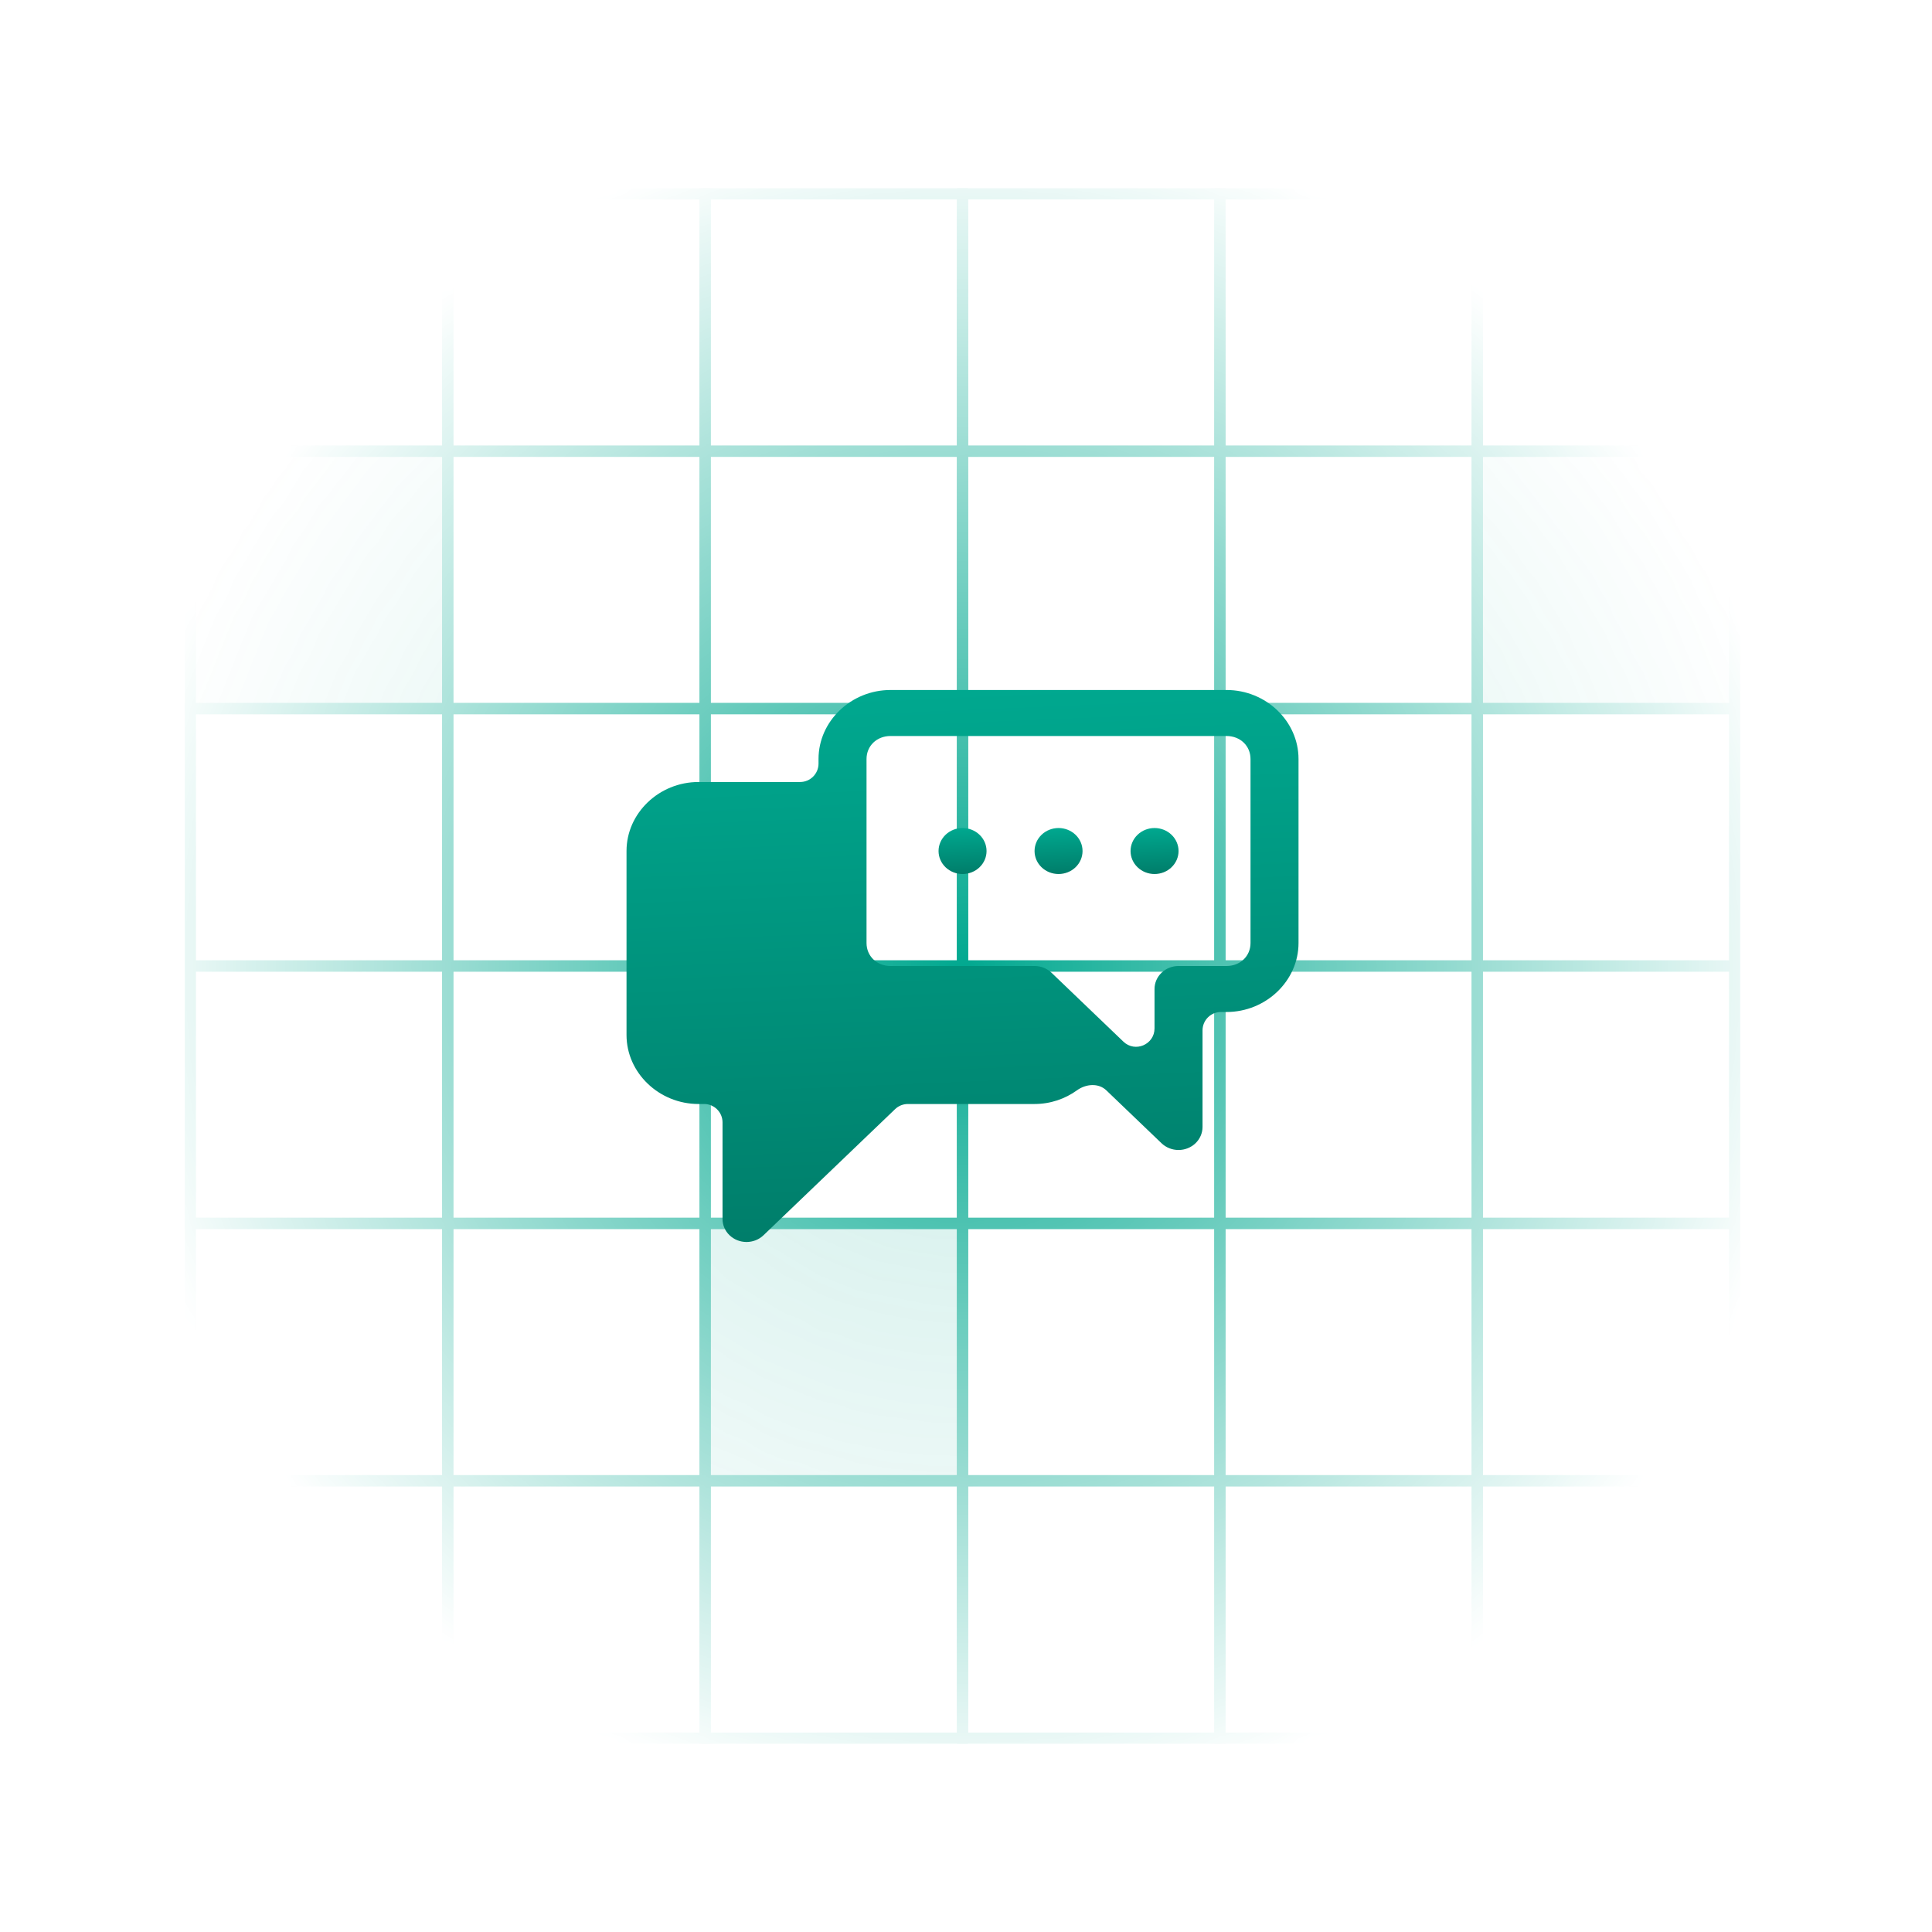 <svg width="105" height="105" viewBox="0 0 105 105" fill="none" xmlns="http://www.w3.org/2000/svg">
<g clip-path="url(#clip0_1767_10023)">
<mask id="mask0_1767_10023" style="mask-type:alpha" maskUnits="userSpaceOnUse" x="0" y="0" width="105" height="105">
<rect x="0.311" y="0.5" width="104" height="104" fill="url(#paint0_radial_1767_10023)"/>
</mask>
<g mask="url(#mask0_1767_10023)">
<rect x="10.346" y="10.535" width="13.988" height="13.988" stroke="#00A88F" stroke-width="0.608"/>
<rect x="24.334" y="10.535" width="13.988" height="13.988" stroke="#00A88F" stroke-width="0.608"/>
<rect x="38.323" y="10.535" width="13.988" height="13.988" stroke="#00A88F" stroke-width="0.608"/>
<rect x="52.311" y="10.535" width="13.988" height="13.988" stroke="#00A88F" stroke-width="0.608"/>
<rect x="66.299" y="10.535" width="13.988" height="13.988" stroke="#00A88F" stroke-width="0.608"/>
<rect x="80.287" y="10.535" width="13.988" height="13.988" stroke="#00A88F" stroke-width="0.608"/>
<rect x="10.346" y="24.523" width="13.988" height="13.988" fill="#00A88F" fill-opacity="0.2" stroke="#00A88F" stroke-width="0.608"/>
<rect x="24.334" y="24.523" width="13.988" height="13.988" stroke="#00A88F" stroke-width="0.608"/>
<rect x="38.323" y="24.523" width="13.988" height="13.988" stroke="#00A88F" stroke-width="0.608"/>
<rect x="52.311" y="24.523" width="13.988" height="13.988" stroke="#00A88F" stroke-width="0.608"/>
<rect x="66.299" y="24.523" width="13.988" height="13.988" stroke="#00A88F" stroke-width="0.608"/>
<rect x="80.287" y="24.523" width="13.988" height="13.988" fill="#00A88F" fill-opacity="0.2" stroke="#00A88F" stroke-width="0.608"/>
<rect x="10.346" y="38.512" width="13.988" height="13.988" stroke="#00A88F" stroke-width="0.608"/>
<rect x="24.334" y="38.512" width="13.988" height="13.988" stroke="#00A88F" stroke-width="0.608"/>
<rect x="38.323" y="38.512" width="13.988" height="13.988" stroke="#00A88F" stroke-width="0.608"/>
<rect x="52.311" y="38.512" width="13.988" height="13.988" stroke="#00A88F" stroke-width="0.608"/>
<rect x="66.299" y="38.512" width="13.988" height="13.988" stroke="#00A88F" stroke-width="0.608"/>
<rect x="80.287" y="38.512" width="13.988" height="13.988" stroke="#00A88F" stroke-width="0.608"/>
<rect x="10.346" y="52.5" width="13.988" height="13.988" stroke="#00A88F" stroke-width="0.608"/>
<rect x="24.334" y="52.5" width="13.988" height="13.988" stroke="#00A88F" stroke-width="0.608"/>
<rect x="38.323" y="52.5" width="13.988" height="13.988" stroke="#00A88F" stroke-width="0.608"/>
<rect x="52.311" y="52.5" width="13.988" height="13.988" stroke="#00A88F" stroke-width="0.608"/>
<rect x="66.299" y="52.5" width="13.988" height="13.988" stroke="#00A88F" stroke-width="0.608"/>
<rect x="80.287" y="52.5" width="13.988" height="13.988" stroke="#00A88F" stroke-width="0.608"/>
<rect x="10.346" y="66.488" width="13.988" height="13.988" stroke="#00A88F" stroke-width="0.608"/>
<rect x="24.334" y="66.488" width="13.988" height="13.988" stroke="#00A88F" stroke-width="0.608"/>
<rect x="38.323" y="66.488" width="13.988" height="13.988" fill="#00A88F" fill-opacity="0.2" stroke="#00A88F" stroke-width="0.608"/>
<rect x="52.311" y="66.488" width="13.988" height="13.988" stroke="#00A88F" stroke-width="0.608"/>
<rect x="66.299" y="66.488" width="13.988" height="13.988" stroke="#00A88F" stroke-width="0.608"/>
<rect x="80.287" y="66.488" width="13.988" height="13.988" stroke="#00A88F" stroke-width="0.608"/>
<rect x="10.346" y="80.477" width="13.988" height="13.988" stroke="#00A88F" stroke-width="0.608"/>
<rect x="24.334" y="80.477" width="13.988" height="13.988" stroke="#00A88F" stroke-width="0.608"/>
<rect x="38.323" y="80.477" width="13.988" height="13.988" stroke="#00A88F" stroke-width="0.608"/>
<rect x="52.311" y="80.477" width="13.988" height="13.988" stroke="#00A88F" stroke-width="0.608"/>
<rect x="66.299" y="80.477" width="13.988" height="13.988" stroke="#00A88F" stroke-width="0.608"/>
<rect x="80.287" y="80.477" width="13.988" height="13.988" stroke="#00A88F" stroke-width="0.608"/>
</g>
</g>
<path d="M48.398 37.5C46.253 37.5 44.485 39.194 44.485 41.25V41.5C44.485 42.052 44.037 42.5 43.485 42.5H37.963C35.818 42.5 34.05 44.194 34.05 46.25V56.25C34.05 58.306 35.818 60 37.963 60H38.268C38.82 60 39.268 60.448 39.268 61V66.25C39.268 66.582 39.405 66.9 39.65 67.134C39.895 67.368 40.226 67.5 40.572 67.5C40.918 67.5 41.25 67.368 41.494 67.134L48.648 60.278C48.834 60.1 49.082 60 49.34 60H56.224C57.09 60 57.887 59.721 58.533 59.255C59.013 58.908 59.697 58.847 60.125 59.256L63.128 62.134C63.128 62.134 63.128 62.134 63.128 62.134C63.128 62.134 63.128 62.134 63.128 62.134C63.373 62.368 63.705 62.5 64.05 62.5C64.396 62.5 64.728 62.368 64.972 62.134C65.217 61.899 65.354 61.581 65.355 61.25V56C65.355 55.448 65.802 55 66.355 55H66.659C68.805 55 70.572 53.306 70.572 51.25V41.25C70.572 39.194 68.805 37.5 66.659 37.5L48.398 37.5ZM48.398 40H66.659C67.404 40 67.963 40.536 67.963 41.25V51.25C67.963 51.964 67.404 52.5 66.659 52.5H64.05C63.704 52.5 63.373 52.632 63.128 52.866C62.883 53.101 62.746 53.418 62.746 53.75V55.889C62.746 56.77 61.69 57.221 61.054 56.611L57.147 52.866C56.902 52.632 56.57 52.5 56.224 52.5H48.398C47.653 52.5 47.094 51.964 47.094 51.25V41.25C47.094 40.536 47.653 40 48.398 40Z" fill="url(#paint1_linear_1767_10023)"/>
<path d="M53.617 46.251C53.617 46.583 53.48 46.901 53.235 47.135C52.99 47.37 52.658 47.501 52.313 47.501C51.967 47.501 51.635 47.37 51.39 47.135C51.146 46.901 51.008 46.583 51.008 46.251C51.008 45.919 51.146 45.602 51.39 45.367C51.635 45.133 51.967 45.001 52.313 45.001C52.658 45.001 52.99 45.133 53.235 45.367C53.48 45.602 53.617 45.919 53.617 46.251Z" fill="url(#paint2_linear_1767_10023)"/>
<path d="M64.052 46.251C64.052 46.583 63.914 46.901 63.669 47.135C63.425 47.37 63.093 47.501 62.747 47.501C62.401 47.501 62.069 47.37 61.825 47.135C61.58 46.901 61.443 46.583 61.443 46.251C61.443 45.919 61.58 45.602 61.825 45.367C62.069 45.133 62.401 45.001 62.747 45.001C63.093 45.001 63.425 45.133 63.669 45.367C63.914 45.602 64.052 45.919 64.052 46.251Z" fill="url(#paint3_linear_1767_10023)"/>
<path d="M58.834 46.251C58.834 46.583 58.697 46.901 58.452 47.135C58.207 47.37 57.876 47.501 57.53 47.501C57.184 47.501 56.852 47.37 56.608 47.135C56.363 46.901 56.226 46.583 56.226 46.251C56.226 45.919 56.363 45.602 56.608 45.367C56.852 45.133 57.184 45.001 57.53 45.001C57.876 45.001 58.207 45.133 58.452 45.367C58.697 45.602 58.834 45.919 58.834 46.251Z" fill="url(#paint4_linear_1767_10023)"/>
<defs>
<radialGradient id="paint0_radial_1767_10023" cx="0" cy="0" r="1" gradientUnits="userSpaceOnUse" gradientTransform="translate(52.311 52.5) rotate(90.377) scale(46.223)">
<stop stop-color="#D9D9D9"/>
<stop offset="1" stop-color="#D9D9D9" stop-opacity="0"/>
</radialGradient>
<linearGradient id="paint1_linear_1767_10023" x1="53.313" y1="37.5" x2="55.065" y2="79.937" gradientUnits="userSpaceOnUse">
<stop stop-color="#00A88F"/>
<stop offset="1" stop-color="#006B5A"/>
</linearGradient>
<linearGradient id="paint2_linear_1767_10023" x1="52.384" y1="45.001" x2="52.554" y2="48.535" gradientUnits="userSpaceOnUse">
<stop stop-color="#00A88F"/>
<stop offset="1" stop-color="#006B5A"/>
</linearGradient>
<linearGradient id="paint3_linear_1767_10023" x1="62.819" y1="45.001" x2="62.989" y2="48.535" gradientUnits="userSpaceOnUse">
<stop stop-color="#00A88F"/>
<stop offset="1" stop-color="#006B5A"/>
</linearGradient>
<linearGradient id="paint4_linear_1767_10023" x1="57.602" y1="45.001" x2="57.772" y2="48.535" gradientUnits="userSpaceOnUse">
<stop stop-color="#00A88F"/>
<stop offset="1" stop-color="#006B5A"/>
</linearGradient>
<clipPath id="clip0_1767_10023">
<rect width="104" height="104" fill="white" transform="translate(0.311 0.5)"/>
</clipPath>
</defs>
</svg>
